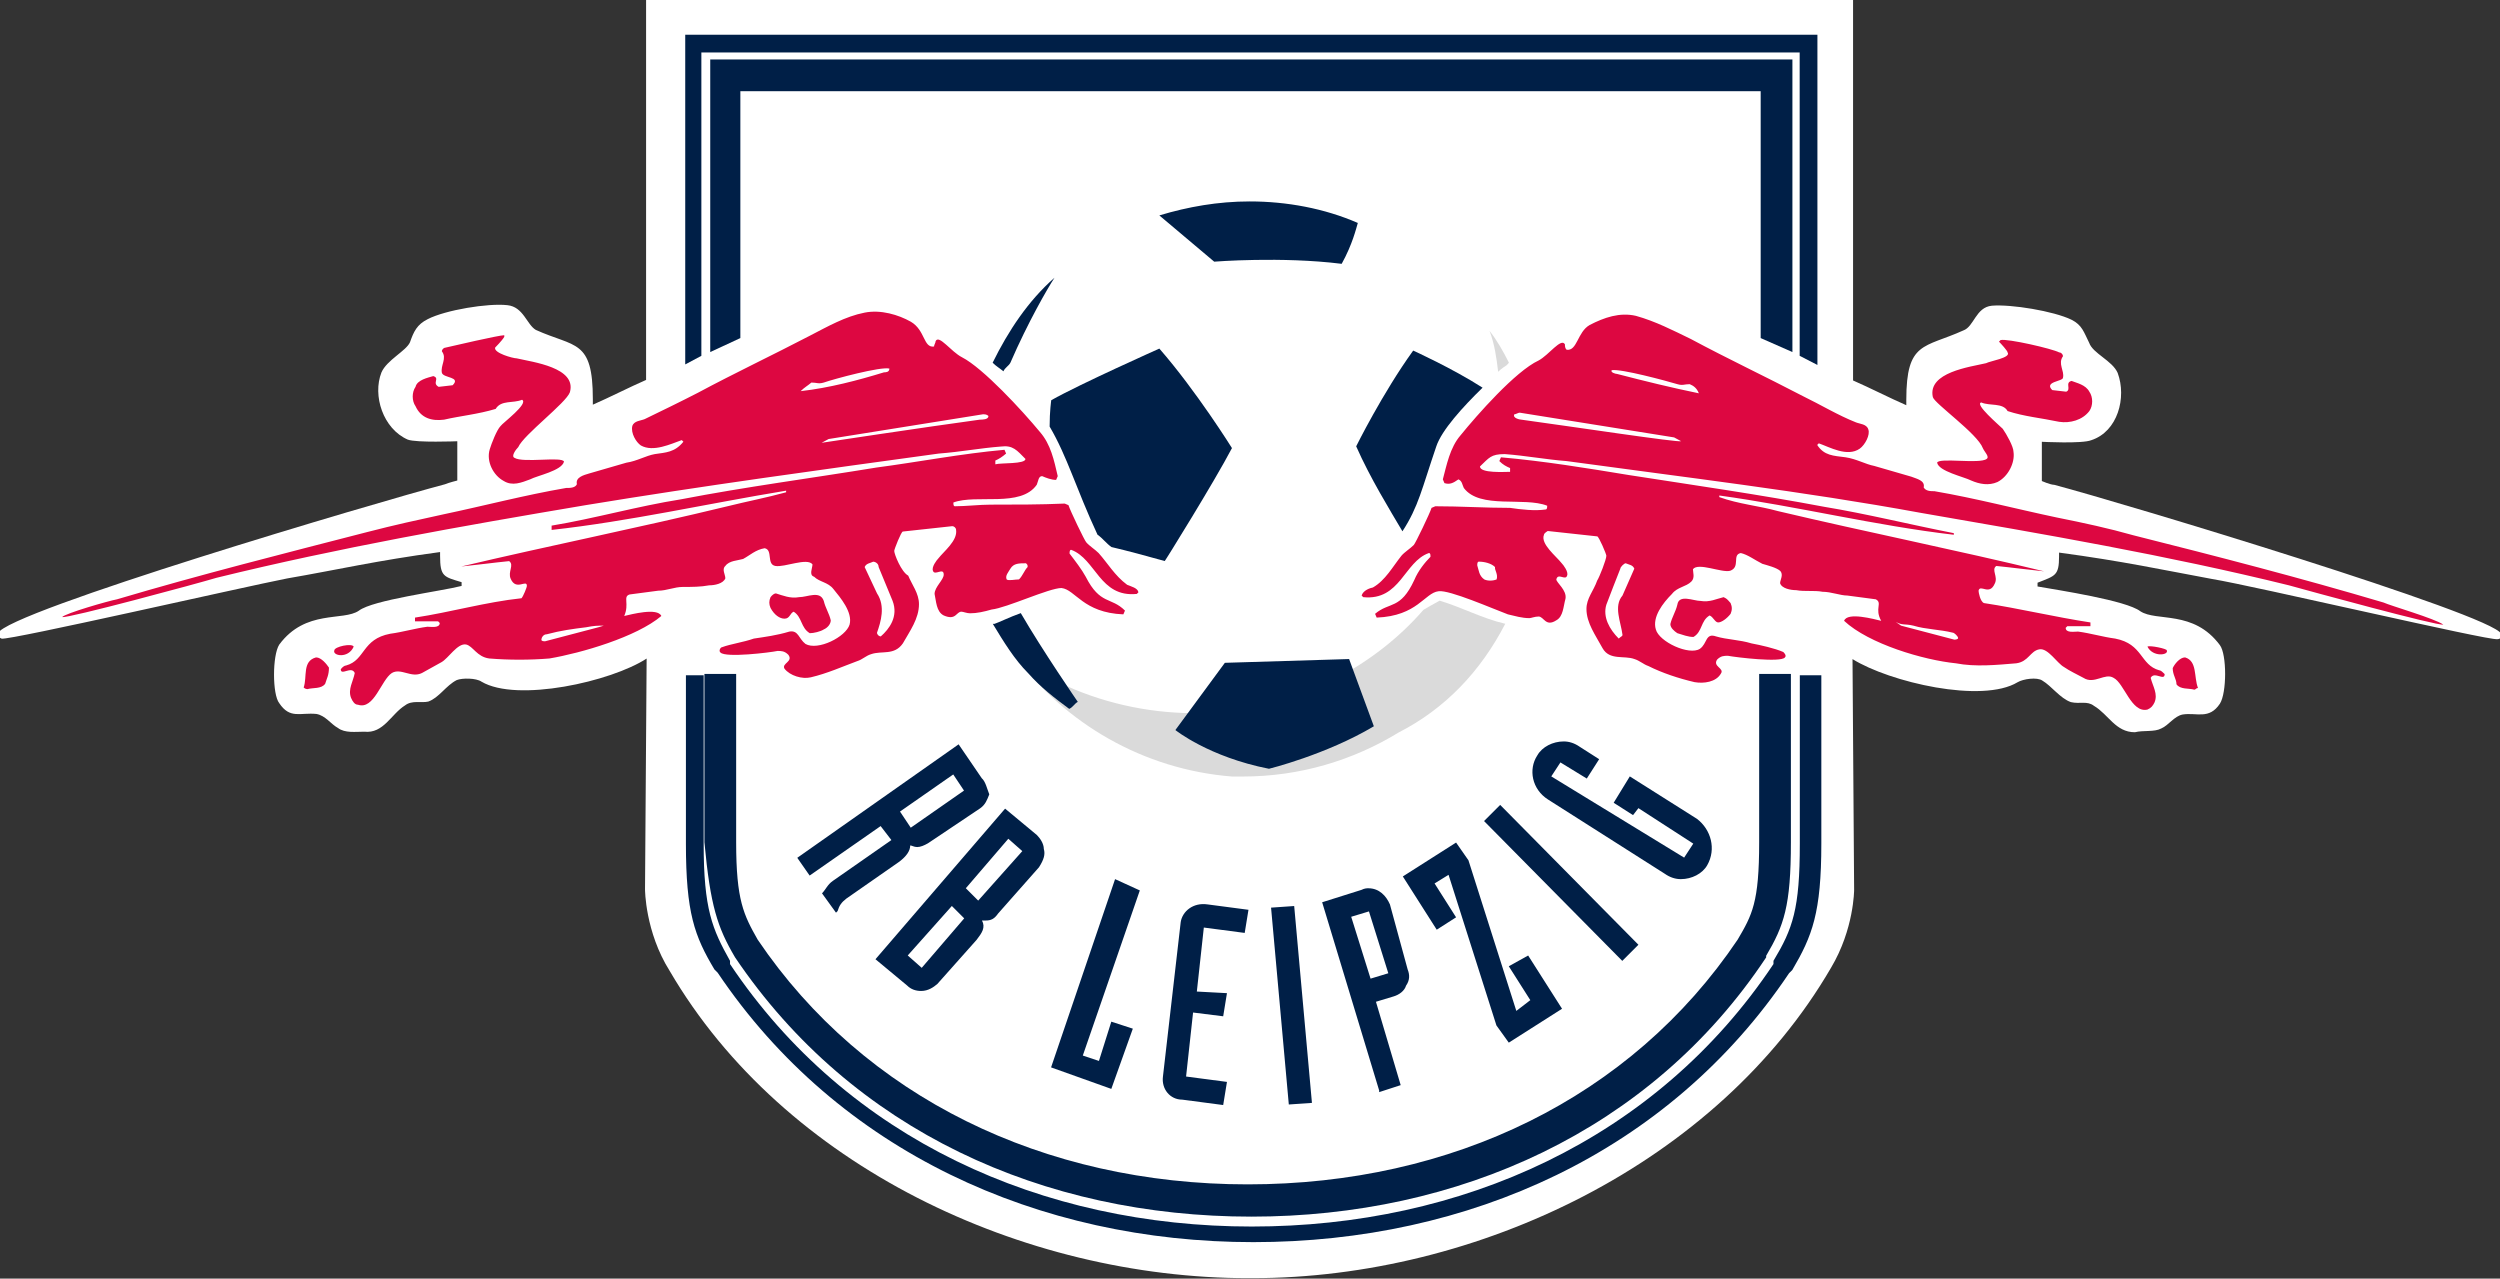 <?xml version="1.0" encoding="utf-8"?>
<!-- Generator: Adobe Illustrator 28.3.0, SVG Export Plug-In . SVG Version: 6.00 Build 0)  -->
<svg version="1.1"
	 id="svg2" xmlns:dc="http://purl.org/dc/elements/1.1/" xmlns:cc="http://creativecommons.org/ns#" xmlns:rdf="http://www.w3.org/1999/02/22-rdf-syntax-ns#" xmlns:svg="http://www.w3.org/2000/svg"
	 xmlns="http://www.w3.org/2000/svg" xmlns:xlink="http://www.w3.org/1999/xlink" x="0px" y="0px" viewBox="0 0 350 179"
	 style="enable-background:new 0 0 350 179;" xml:space="preserve">
<rect x="0" y="0" width="350" height="179" fill="#333333" stroke="none"/>
<style type="text/css">
	.st0{fill:#FFFFFF;}
	.st1{fill:#001F47;}
	.st2{fill:#DADADA;}
	.st3{fill:#DD0741;}
</style>
<g id="layer1" transform="translate(-149.251,-91.694)">
	<g id="g3344" transform="matrix(0.753,0,0,-0.753,131.566,373.902)">
		<g id="g3346">
			<g>
				<g id="g3348">
					<g id="g3354" transform="translate(368.012,374.94)">
						<path id="path3356" class="st0" d="M0,0v-70.9c3-1.3,6.9-3.3,9.9-4.6v1c0,10.9,3.3,9.6,10.6,12.9c2,0.7,2.3,4.3,5.3,4.6
							c3.6,0.3,11.5-1,14.8-2.6c2-1,2.3-2.3,3.3-4.3c0.7-2,4.3-3.3,5.3-5.6c1.7-4.6,0-10.9-4.9-12.5c-1.7-0.7-9.2-0.3-9.2-0.3v-5.3
							v-2c0,0,1.6-0.7,2.3-0.7c12.5-3.3,81.5-24.1,83.1-27.7c0.3-1-0.7-1-0.7-1c-1.6-0.3-45.2,9.9-53.1,11.2
							c-9.2,1.7-16.5,3.3-28.4,4.9v-0.7c0-3.6-0.7-3.6-4-4.9v-0.7c4-0.7,16.5-2.6,19.1-4.6c3-2,9.9,0.3,14.8-6.3
							c1.3-1.7,1.3-8.9,0-10.9c-2-3-4.3-1.6-6.9-2c-1.6-0.3-2.6-2-4-2.6c-1.3-0.7-3.3-0.3-4.9-0.7c-3.6,0-4.9,3.3-7.6,4.9
							c-1.3,1-2.6,0.3-4.3,0.7c-2,0.7-3.6,3-5.3,4c-1,0.7-3.6,0.3-4.6-0.3c-6.6-4-23.8,0-30.7,4.3l0.3-42.9c0,0,0-7.3-4.3-14.5
							c-21.1-36.3-65.7-57.7-107.6-57.7h-0.7c-41.9,0-86.4,20.8-107.6,57.1c-4.6,7.3-4.6,15.2-4.6,15.2l0.3,42.9
							c-6.6-4.3-24.1-8.2-30.7-4.3c-1,0.7-3.6,0.7-4.6,0.3c-2-1-3.3-3.3-5.3-4c-1.3-0.3-3,0.3-4.3-0.7c-2.6-1.6-4-5.3-7.6-4.9
							c-1.6,0-3.6-0.3-4.9,0.7c-1.3,0.7-2.3,2.3-4,2.6c-3,0.3-4.9-1-6.9,2c-1.3,1.6-1.3,8.9,0,10.9c4.9,6.6,11.9,4.3,14.8,6.3
							c2.6,2,15.2,3.6,19.1,4.6v0.7c-3.3,1-4,1-4,4.9v0.7c-11.9-1.6-19.1-3.3-28.4-4.9c-8.2-1.6-51.5-11.5-53.1-11.2
							c0,0-1,0.3-0.7,1c1.6,4,70.6,24.4,83.1,27.7c0.7,0.3,2.3,0.7,2.3,0.7v2v5.3c0,0-7.6-0.3-9.2,0.3c-4.6,2-6.6,8.2-4.9,12.5
							c1,2.3,4.6,4,5.3,5.6c0.7,2,1.3,3.3,3.3,4.3c3.3,1.7,11.2,3,14.8,2.6c3-0.3,3.6-3.6,5.3-4.6c7.3-3.3,10.6-1.7,10.6-12.9v-1
							c3,1.3,6.9,3.3,9.9,4.6l0,70.9H0z"/>
					</g>
					<g id="g3358" transform="translate(304.005,195.127)">
						<path id="path3360" class="st1" d="M0,0l4-6.3l-2.6-2l-8.9,28l-2.3,3.3l-9.9-6.3l6.3-9.9l3.6,2.3l-4,6.3l2.6,1.6l8.9-28
							L0-14.2l9.9,6.3L3.6,2L0,0z M35,27.4l-12.5,7.9l-3-4.9l3.6-2.3l1,1.3l10.2-6.6l-1.7-2.6L7.9,35.3l1.7,2.6l4.9-3l2.3,3.6
							l-3.6,2.3c-1,0.7-2,1-3,1c-2,0-4-1-4.9-2.6c-1.7-2.6-1-6.3,2-8.2L29,17.2c1-0.7,2-1,3-1c2,0,4,1,4.9,2.6
							C38.6,21.8,37.6,25.4,35,27.4 M-25.7-2.3l-3.6,11.5l3.3,1l3.6-11.5C-22.4-1.3-25.7-2.3-25.7-2.3z M-22.1,11.5
							c-0.7,1.6-2,3-4,3c-0.3,0-0.7,0-1.3-0.3l-7.3-2.3l10.6-35v-0.3l4,1.3l-4.6,15.5l3.3,1c1,0.3,2,1,2.3,2c0.7,1,0.7,2,0.3,3
							L-22.1,11.5z M-1.6,30l-3-3L21.1,1l3,3L-1.6,30z M-61,8.2l-3.3-28.7c-0.3-2.3,1.3-4.3,3.6-4.3l7.6-1l0.7,4.3l-7.6,1l1.3,11.9
							l5.6-0.7l0.7,4.3l-5.6,0.3l1.3,11.9l7.6-1l0.7,4.3l-7.6,1C-58.7,11.9-60.7,10.2-61,8.2 M-73.2,16.2l-11.9-35l11.2-4l4,11.2
							l-4,1.3l-2.3-7.3l-3,1l10.6,30.7L-73.2,16.2z M-44.2,10.9l3.3-36.6l4.3,0.3l-3.3,36.6L-44.2,10.9z"/>
					</g>
					<g id="g3362" transform="translate(160.155,196.777)">
						<path id="path3364" class="st1" d="M0,0L0,0c21.8-32.3,57.4-48.2,96-48.2c38.3,0,74.2,15.8,95.7,48.2v0.3
							c3.3,5.6,4.6,9.2,4.6,21.1v31.3h-5.9V21.4c0-11.2-1.3-13.5-4-18.1c-19.8-29.4-53.1-45.5-91.1-45.5
							c-37.9,0-71.3,16.2-91.1,45.5c-2.6,4.6-4,7.3-4,18.1v31.3h-5.9V21.4C-4.6,9.6-3.3,5.6,0,0"/>
					</g>
					<g id="g3366" transform="translate(153.886,308.624)">
						<path id="path3368" class="st1" d="M0,0v56.4h204.2V0l3.3-1.7v61.4H-3V-1.6L0,0z"/>
					</g>
					<g id="g3370" transform="translate(155.536,363.723)">
						<path id="path3372" class="st1" d="M0,0v-54.4l5.6,2.6v45.9h189.7v-45.9l5.9-2.6V0H0z"/>
					</g>
					<g id="g3374" transform="translate(358.114,249.236)">
						<path id="path3376" class="st1" d="M0,0v-31.3c0-12.2-1.3-15.8-4.9-21.8v-0.3v-0.3c-21.8-32.7-58.1-48.8-97-48.8
							s-75.2,16.2-97,48.8v0.3v0.3c-3.3,5.9-4.9,9.6-4.9,21.8V0h-3.3v-31.3c0-12.9,1.6-17.2,5.3-23.4l0.3-0.3l0.3-0.3
							c22.4-33.3,59.7-50.1,99.6-50.1S-24.4-88.8-2-55.4l0.3,0.3l0.3,0.3C2.3-48.5,4-44.2,4-31.3L4,0H0z"/>
					</g>
					<g id="g3378" transform="translate(255.835,337.328)">
						<path id="path3380" class="st1" d="M0,0c6.9,0,13.9-1.3,20.1-4c-0.3-1-1-4-3-7.6C5.9-10.2-6.6-11.2-6.6-11.2l-10.2,8.6
							C-11.5-1-5.9,0,0,0"/>
					</g>
					<g id="g3382" transform="translate(303.345,258.804)">
						<path id="path3384" class="st2" d="M0,0c-4.3,1-7.9,3-12.2,4.3c-1.3-0.7-2.3-1.3-3-1.7c-4.6-5.3-10.2-9.6-16.5-12.9
							c-15.5-8.2-34.3-8.2-49.8-1.3c-3.3,1.6-6.6,3.3-9.6,5.6c9.2-12.5,23.8-21.1,40.3-22.4h1.7h0.3c10.6,0,20.5,3,29,8.2
							C-11.2-15.8-4.6-8.9,0,0h0.3H0z"/>
					</g>
					<g id="g3386" transform="translate(275.631,291.798)">
						<path id="path3388" class="st1" d="M0,0c2.6-5.9,6.3-11.9,8.6-15.8c3,4.6,3.6,7.9,6.3,15.8c1,3,4.9,7.3,8.6,10.9
							c-5.6,3.6-12.9,6.9-12.9,6.9C4.9,9.9,0,0,0,0"/>
					</g>
					<g id="g3390" transform="translate(219.542,323.141)">
						<path id="path3392" class="st1" d="M0,0c-4.9-4.3-8.6-9.9-11.5-15.8c0.7-0.7,1.3-1,2-1.6c0.3,0.7,1,1,1.3,1.6
							C-4.9-8.2-1.3-2,0,0"/>
					</g>
					<g id="g3394" transform="translate(252.536,291.468)">
						<path id="path3396" class="st1" d="M0,0c0,0-6.6,10.6-13.5,18.5c0,0-14.8-6.6-20.1-9.6c0,0-0.3-2-0.3-4.9
							c3.3-5.6,4.9-11.5,8.9-20.1c1-0.7,1.6-1.6,2.6-2.3c3-0.7,6.3-1.6,9.9-2.6C-12.5-21.1-3.3-6.3,0,0"/>
					</g>
					<g id="g3398" transform="translate(251.216,251.546)">
						<path id="path3400" class="st1" d="M0,0l23.1,0.7l4.6-12.5c-8.9-5.3-19.5-7.9-19.5-7.9C-3-17.5-9.2-12.5-9.2-12.5L0,0z"/>
					</g>
					<g id="g3402" transform="translate(213.274,260.784)">
						<path id="path3404" class="st1" d="M0,0c-2-0.7-4-1.7-4.9-2h-0.3c2-3.3,4-6.6,6.6-9.2c2.3-2.6,4.9-4.6,7.6-6.6
							c0.7,0.3,1,1,1.6,1.3C10.6-16.5,4-6.9,0,0"/>
					</g>
					<g id="g3406" transform="translate(212.944,267.053)">
						<path id="path3408" class="st3" d="M0,0c-0.7,0-2-0.3-2.3,0C-2.6,0.7-2,1.3-1.6,2C-1,3,0,3,1.3,3c0.3-0.3,0.3-0.3,0.3-0.7
							C1,1.7,0.7,0.7,0,0 M-25.7-10.6c-0.3,0-0.7,0.3-0.7,0.7c0.7,2,1.6,4.9,0,7.3l-2.3,4.9c0.3,0.7,1,0.7,1.6,1c0.3,0,1-0.3,1-1
							l2.6-6.3C-22.4-6.9-24.1-9.2-25.7-10.6 M-78.2-8.9l-9.9-2.6c-0.3,0-0.7,0-0.7,0.3s0.3,1,1,1c2.6,0.7,4.9,1,7.3,1.3
							c1.6,0.3,2,0.3,3.3,0.3C-77.2-8.6-78.2-8.9-78.2-8.9z M-7.3,29.7c-9.6-1.3-29.4-4.3-29.4-4.3l1.3,0.7l28.7,4.6
							c0.3,0,0.7,0,1-0.3C-5.6,29.7-6.9,29.7-7.3,29.7 M-40.6,35c0.7,0.7,1.3,1,2,1.6c1,0,1.3-0.3,2.3,0c2,0.7,10.6,3,12.2,2.6
							c0-0.7-0.7-0.7-1-0.7C-30,37-35.3,35.6-40.6,35 M20.1-1c-2.3,1.7-3.6,4-5.3,5.9c-0.7,0.7-1.7,1.3-2.3,2
							c-0.3,0.3-3,5.9-3.3,6.9l-0.7,0.3C4,13.9-0.7,13.9-5.3,13.9c-2,0-4.6-0.3-6.6-0.3c-0.3,0-0.3,0.3-0.3,0.7
							c4.3,1.6,12.5-1,15.5,3.3c0.3,0.7,0.3,1.6,1,1.6c0.7-0.3,1.7-0.7,2.6-0.7l0.3,0.7c-0.7,3-1.3,5.9-3.3,8.2
							c-3.3,4-10.6,11.9-14.5,13.9c-2,1-4.3,4.3-4.9,3c0-0.3-0.3-0.7-0.3-1c-2-0.3-1.6,3-4.3,4.6c-2.3,1.3-5.6,2.3-8.6,1.7
							c-3.6-0.7-6.9-2.6-10.2-4.3c-6.9-3.6-13.9-6.9-20.8-10.6c-3.3-1.7-6.6-3.3-9.9-4.9c-0.7-0.3-2-0.3-2.3-1.3
							c-0.3-1.3,0.7-3,1.6-3.6c2.3-1.3,5.6,0.3,7.6,1l0.3-0.3c-1.6-2-3.3-2-5.3-2.3c-1.7-0.3-3.3-1.3-5.3-1.6
							c-2.3-0.7-4.6-1.3-6.9-2c-1-0.3-2.6-0.7-2.3-2c-0.3-0.7-1.3-0.7-2-0.7c-7.6-1.3-15.2-3.3-22.8-4.9c-4.6-1-9.2-2-14.2-3.3
							c-15.5-4-31-7.9-46.5-12.5c-1.6-0.3-9.6-2.6-10.2-3.3c1-0.3,25.4,6.3,28.7,7.3c22.8,5.6,45.5,9.6,68.6,13.5
							c21.8,3.6,43.9,6.6,65.7,9.6c4,0.3,7.6,1,11.5,1.3c2.3,0.3,3-0.7,4.6-2.3c0-1-4.6-0.7-5.6-1v0.7c0.7,0.3,1.3,0.7,2,1.3
							l-0.3,0.7c-7.9-0.7-16.2-2.3-23.8-3.3c-12.2-2-24.4-3.6-36.3-5.9c-8.2-1.3-16.2-3.6-24.1-4.9V9.2c14.5,1.6,29,4.9,43.6,7.3
							v-0.3c-3.6-1-7.3-1.7-10.9-2.6c-16.5-4-33-7.3-49.5-11.2c3,0.3,5.9,0.7,8.9,1c1-0.7-0.3-2,0.3-3.3c1-2.3,3,0,3-1.3
							c0-0.3-0.7-2-1-2.3c-6.6-0.7-13.2-2.6-19.8-3.6v-0.7h4.3l0.3-0.3c0-1-1.6-0.7-2.3-0.7c-2.3-0.3-4.6-1-6.9-1.3
							c-5.3-1-4.6-4.9-8.2-5.9c-0.3,0-0.7-0.3-1-0.7c0-1.3,2,0.7,2.6-0.7c-0.3-1.6-1.3-3-0.7-4.6c0.3-0.7,0.7-1.3,1.3-1.3
							c3-1,4.3,4.6,6.3,5.9c1.7,1,3.6-1,5.6,0c1.3,0.7,2.3,1.3,3.6,2c1.3,0.7,3,3.6,4.6,3.3c1.3-0.3,2-2.3,4.3-2.6
							c3.6-0.3,7.6-0.3,11.2,0c5.9,1,16.2,4,20.8,7.9c-0.7,1.6-5.6,0.3-6.9,0c1,2.3-0.3,3.6,1,4l5.3,0.7c1.6,0,3,0.7,4.6,0.7
							c1.7,0,3.3,0,4.9,0.3c1,0,2.6,0.3,3,1.3c0,0.7-0.7,1.7,0,2.3c0.7,1,2.3,1,3.3,1.3c1.3,0.7,2.3,1.7,4,2c1.6-0.3,0.3-3,2-3.3
							c1.7-0.3,5.9,1.6,6.9,0.3c0-0.7-0.7-2,0.3-2.3c1-1,2.6-1,3.6-2.3c1.3-1.6,3.6-4.3,3-6.6c-0.7-2.3-5.9-4.9-8.2-3.6
							c-1.3,1-1.3,2.6-3,2.3c-2.3-0.7-4.6-1-6.6-1.3c-2-0.7-4.3-1-5.9-1.6c-0.3,0-0.7-0.7-0.3-1c1-1,9.2,0,10.6,0.3
							c0.7,0,1.3,0,2-0.7c1-1.3-1.3-1.6-0.7-2.6c1-1.3,3.3-2,4.9-1.6c3,0.7,5.9,2,8.6,3c1,0.3,1.6,1,2.6,1.3c2,0.7,4.3-0.3,5.9,2
							c1.3,2.3,3,4.6,3,7.3c0,2-1.3,3.6-2,5.3c-1.3,0.7-2.6,4-2.6,4.6c0,0.3,1.3,3.6,1.6,3.6l9.2,1c0.3,0,0.7-0.3,0.7-0.7
							c0.3-2-2.3-4-3.3-5.3c-0.3-0.3-1.3-1.6-1-2.3c0.3-1,2,0.7,2-0.7c0-1-1.7-2.3-1.7-3.6c0.3-1.3,0.3-3.3,1.7-4
							c2.3-1,2.3,0.7,3.3,0.7c0.3,0,1-0.3,1.6-0.3c1.3,0,2.6,0.3,4,0.7C-2.3-5.3,5.6-1.6,7.9-1.6c2.6-0.3,4-4.6,11.5-4.9l0.3,0.7
							c-2.6,2.6-4.6,1-7.3,6.3c-0.7,1.3-2,3-3,4.3c0,0.3,0,0.7,0.3,0.7c4.6-1.7,5.3-8.9,12.2-8.2l0.3,0.3C22.1-1.6,20.8-1.3,20.1-1
							 M-43.6-7.3c1,0,1,1,1.7,1.3c1.6-1,1.3-3,3-4c0.7,0,2,0.3,2.6,0.7c0.7,0.3,1.3,1,1.3,1.7c-0.3,1.3-1,2.3-1.3,3.6
							c-0.7,2-3,0.7-4.6,0.7c-1.6-0.3-3,0.3-4.3,0.7c-0.3,0-0.7-0.3-1-0.7c-0.3-0.7-0.3-1.3,0-2C-45.5-6.6-44.5-7.3-43.6-7.3
							 M126.4,34.6c-4.9,1-10.2,2.3-15.2,3.6c-0.3,0-1.3,0.3-1,0.7c1.7,0.3,10.2-2,12.2-2.6c1-0.3,1.3,0,2.3,0
							C125.4,36,126,35.6,126.4,34.6 M93.4,29.7c-0.3,0-1.7,0.3-1.3,1c0.3,0,0.7,0.3,1,0.3l28.7-4.6l1.3-0.7
							C122.7,25.4,102.9,28.4,93.4,29.7 M111.8,2c0,0.3,0.7,1,1,1c0.7-0.3,1.3-0.3,1.6-1L112.2-3c-1.7-2-0.3-4.9,0-7.3
							c0-0.3-0.3-0.3-0.7-0.7c-1.7,1.7-3,4-2.3,6.3C109.2-4.6,111.8,2,111.8,2z M166.3-8.6c2.3-0.7,4.9-0.7,7.3-1.3c0.3,0,1-0.7,1-1
							s-0.7-0.3-0.7-0.3L164-8.6l-1,0.7C164.3-8.6,164.6-8.2,166.3-8.6 M88.8,0c-0.7-0.3-1.7-0.3-2.3,0c-1,0.7-1,1.7-1.3,2.6
							c0,0.3,0,0.7,0.3,0.7c1,0,2.3-0.3,3-1C88.4,1.7,89.1,1,88.8,0 M253.7-4.3c-15.5,4.6-31,8.6-46.5,12.5
							c-4.6,1.3-9.2,2.3-14.2,3.3c-7.6,1.6-15.2,3.6-22.8,4.9c-0.7,0-1.6,0-2,0.7c0.3,1.3-1.3,1.6-2.3,2c-2.3,0.7-4.6,1.3-6.9,2
							c-1.6,0.3-3.3,1.3-5.3,1.6c-2.3,0.3-4,0.3-5.3,2.3l0.3,0.3c2-0.7,5.3-2.6,7.6-1c1,0.7,2,2.6,1.6,3.6c-0.3,1-1.6,1-2.3,1.3
							c-3.3,1.3-6.6,3.3-9.9,4.9c-6.9,3.6-13.9,6.9-20.8,10.6c-3.3,1.6-6.6,3.3-10.2,4.3c-3,0.7-5.9-0.3-8.6-1.7
							c-2.3-1.3-2.3-4.9-4.3-4.6c-0.3,0.3-0.3,0.7-0.3,1c-0.7,1.3-3-2-4.9-3c-4.3-2-11.5-10.2-14.5-13.9c-2-2.3-2.6-5.6-3.3-8.2
							l0.3-0.7c1-0.3,1.6,0,2.6,0.7c0.7-0.3,0.7-1,1-1.6c3-4,11.2-1.6,15.5-3.3c0-0.3,0-0.7-0.3-0.7c-2-0.3-4.6,0-6.6,0.3
							c-4.6,0-9.2,0.3-13.9,0.3l-0.7-0.3c-0.3-1-3-6.6-3.3-6.9c-0.7-0.7-1.7-1.3-2.3-2c-1.6-2-3-4.6-5.3-5.9C65.3-1.6,64-2,63.7-3
							L64-3.3c6.9-0.7,7.6,6.6,12.2,8.2c0.3,0,0.3-0.3,0.3-0.7c-1-1-2.3-2.6-3-4.3c-2.6-5.6-4.6-4-7.3-6.3l0.3-0.7
							c7.6,0.3,8.9,4.6,11.5,4.9c2,0.3,10.2-3.3,12.9-4.3c1.3-0.3,2.6-0.7,4-0.7c0.3,0,1,0.3,1.7,0.3c1,0,1.3-2,3.3-0.7
							c1.3,0.7,1.3,2.6,1.7,4c0.3,1.6-1.7,3-1.7,3.6c0.3,1.3,1.7-0.3,2,0.7c0.3,0.7-0.7,2-1,2.3c-1,1.3-4,3.6-3.3,5.3
							c0,0.3,0.7,0.7,0.7,0.7l9.2-1c0.3,0,1.7-3.3,1.7-3.6c0-0.7-1.3-4-1.7-4.6c-0.7-2-2-3.3-2-5.3c0-2.6,1.7-4.9,3-7.3
							c1.3-2.3,4-1.3,5.9-2c1-0.3,1.7-1,2.6-1.3c2.6-1.3,5.6-2.3,8.6-3c1.7-0.3,4,0,4.9,1.6c0.7,1-1.6,1.3-0.7,2.6
							c0.7,0.7,1.3,0.7,2,0.7c1.6-0.3,9.9-1.3,10.6-0.3c0.3,0.3,0,0.7-0.3,1c-1.6,0.7-4.3,1.3-5.9,1.6c-2.3,0.7-4.6,0.7-6.6,1.3
							c-2,0.7-1.6-1.3-3-2.3c-2-1.3-7.6,1.3-8.2,3.6c-0.7,2.3,1.3,4.9,3,6.6c1,1.3,2.6,1.3,3.6,2.3c0.7,0.7,0.3,1.7,0.3,2.3
							c1,1.3,5.3-0.7,6.9-0.3c2,0.7,0.3,3,2,3.3c1.3-0.3,2.6-1.3,4-2c1-0.3,2.6-0.7,3.3-1.3c0.7-0.7,0-1.7,0-2.3c0.3-1,2-1.3,3-1.3
							c1.6-0.3,3.3,0,4.9-0.3c1.6,0,3.3-0.7,4.6-0.7l5.3-0.7c1.3-0.7-0.3-1.7,1-4c-1.3,0.3-6.3,1.7-6.9,0c4.6-4.3,14.8-7.3,20.8-7.9
							c3.6-0.7,7.6-0.3,11.2,0c2.3,0.3,2.6,2.3,4.3,2.6c1.6,0.3,3.3-2.6,4.6-3.3c1-0.7,2.3-1.3,3.6-2c2-1.3,4,1,5.6,0
							c2-1,3.3-6.6,6.3-5.9c0.7,0.3,1,0.7,1.3,1.3c0.7,1.6-0.3,3-0.7,4.6c0.7,1.3,2.6-0.7,2.6,0.7c-0.3,0.3-0.7,0.7-1,0.7
							c-3.6,1-3,4.9-8.2,5.9c-2.3,0.3-4.6,1-6.9,1.3c-0.7,0-2.3-0.3-2.3,0.7l0.3,0.3h4.3v0.7c-6.6,1-13.2,2.6-19.8,3.6
							c-0.7,0.3-1,2-1,2.3c0.3,1.3,2-1,3,1.3c0.7,1.3-0.7,2.6,0.3,3.3c3-0.3,5.9-0.7,8.9-1c-16.5,4-33,7.3-49.5,11.2
							c-3.6,1-7.3,1.3-10.9,2.6v0.3c14.5-2,29-5.6,43.6-7.3v0.3c-8.2,1.6-16.2,3.6-24.1,4.9c-12.2,2.3-24.1,4-36.3,5.9
							c-7.9,1.3-15.8,2.6-23.8,3.3l-0.3-0.7c0.7-0.7,1.3-1,2-1.3v-0.7c-1,0-5.6-0.3-5.6,1c1.7,1.6,2,2.3,4.6,2.3
							c4-0.3,7.6-1,11.5-1.3c21.8-3,43.9-5.6,65.7-9.6c23.1-4,45.9-7.9,68.6-13.5c3.6-1,27.7-7.6,28.7-7.3
							C263.3-7.3,255-4.9,253.7-4.3 M216.8-14.5c-1,0-2-1.3-2.3-2c0-1.3,0.7-2,0.7-3c0.7-1,2.3-0.7,3.3-1c0.3,0,0.3,0.3,0.7,0.3
							C218.4-18.1,219.1-15.2,216.8-14.5 M209.8-12.5c1-2,4-1.6,3.6-0.7C213.5-12.9,210.2-12.2,209.8-12.5 M-123.7-12.5
							c-0.3,0.7-3.6,0-3.6-0.7C-127.7-14.2-124.7-14.8-123.7-12.5 M-106.9,29.7c3,0.7,6.3,1,9.6,2c1,1.7,3.3,1,4.9,1.7
							c1.3-0.7-3.6-4.3-4-4.9c-0.7-0.7-1.7-3.3-2-4.3c-0.7-2.3,0.7-4.9,2.6-5.9c1.6-1,3.3-0.3,4.9,0.3c1.3,0.7,5.9,1.6,6.3,3.3
							c-0.3,1-7.6-0.3-9.2,0.7c-0.7,0.3,0.3,1.6,0.7,2c1,2.3,8.9,8.2,9.6,10.2c1.3,4.6-6.9,5.6-9.9,6.3c-0.7,0-4.3,1-4,2
							c0,0,1.3,1.3,1.7,2v0.3c-1,0-9.6-2-10.9-2.3c-0.3,0-0.7-0.3-0.7-0.7c1-1.3-0.3-2.6,0-4c0.3-1,3.6-0.7,2-2.3l-2.6-0.3
							c-1.3,0.7,0.3,1.6-1,2c-1-0.3-3-0.7-3.3-2c-0.7-1-0.7-2.6,0-3.6C-111.2,30-109.2,29.4-106.9,29.7 M179.2,24.4
							c0.3-0.7,1.3-1.6,0.7-2c-1.3-1-8.9,0.3-9.2-0.7c0.3-1.6,4.9-2.6,6.3-3.3c1.6-0.7,3.3-1,4.9-0.3c2,1,3.3,3.6,3,5.6
							c0,1-1.3,3.3-2,4.3c-0.7,0.7-5.3,4.6-4,4.9c1.6-0.7,4,0,4.9-1.6c3-1,6.3-1.3,9.6-2c2-0.3,4.3,0.3,5.6,2c0.7,1,0.7,2.6,0,3.6
							c-0.7,1.3-2.3,1.6-3.3,2c-1.3-0.3,0-1.6-1-2l-2.6,0.3c-1.6,1.6,2,1.6,2,2.3c0.3,1.3-1,2.6,0,4c0,0.3-0.3,0.7-0.7,0.7
							c-1.3,0.7-9.6,2.6-10.9,2.3l-0.3-0.3c0.3-0.3,1.6-1.7,1.6-2c0.7-1-3.3-1.6-4-2c-3-0.7-10.9-1.7-9.9-6.3
							C170.2,32.7,178.2,27.1,179.2,24.4 M131-3.3c-1.3-0.3-2.6-1-4.3-0.7c-1.3,0-4,1.3-4.3-0.7c-0.3-1.3-1-2.3-1.3-3.6
							c0-0.7,0.7-1.3,1.3-1.7c1-0.3,2-0.7,3-0.7c1.7,1,1.3,3,3,4c0.7-0.3,1-1.3,1.6-1.3s1.6,0.7,2.3,1.6c0.3,0.7,0.3,1.3,0,2
							C131.6-3.6,131.6-3.6,131-3.3 M-130.7-14.5c-2.6-0.7-1.6-3.6-2.3-5.6c0,0,0.3-0.3,0.7-0.3c1,0.3,2.6,0,3.3,1
							c0.3,1,0.7,1.6,0.7,3C-128.7-15.8-129.7-14.5-130.7-14.5"/>
					</g>
					<g id="g3410" transform="translate(302.026,305.655)">
						<path id="path3412" class="st2" d="M0,0c0.7,0.7,1.3,1,1.7,1.3c-0.3,0.3,0.3,0,0,0L2,1.7c-1,2-2.3,4.3-3.6,5.9
							C-0.7,5.3-0.3,2.6,0,0"/>
					</g>
					<g id="g3414" transform="translate(202.716,227.791)">
						<path id="path3416" class="st1" d="M0,0l-9.9-6.9l-2,3L-2,3L0,0z M3.3,2.3L-1,8.6l-30-21.1l2.3-3.3l13.2,9.2l2-2.6l-10.9-7.6
							c-1-0.7-1.3-1.6-2-2.3l2.6-3.6l0.3,0.3c0.3,1,0.7,1.6,1.6,2.3l9.9,6.9c1.3,1,2,2,2,3c0.3,0,0.7-0.3,1.3-0.3s1.3,0.3,2,0.7
							L3-3.3c1,0.7,1.3,1.6,1.7,2.6C4.3,0.3,4,1.7,3.3,2.3"/>
					</g>
					<g id="g3418" transform="translate(205.356,207.335)">
						<path id="path3420" class="st1" d="M0,0l-2.3,2.3l7.9,9.2l2.6-2.3L0,0z M-2.6-3.3l-7.9-9.2l-2.6,2.3L-4.9-1
							C-4.9-1-2.6-3.3-2.6-3.3z M12.2,9.6c0,1-0.7,2-1.3,2.6l-5.9,4.9l-24.1-28l5.9-4.9c0.7-0.7,1.6-1,2.6-1c1.3,0,2.3,0.7,3,1.3
							l7.3,8.2c1,1.3,1.7,2.3,1,3.6h0.7c1,0,1.6,0.3,2.3,1.3l7.6,8.6C12.2,7.6,12.5,8.6,12.2,9.6"/>
					</g>
				</g>
			</g>
		</g>
	</g>
</g>
</svg>
